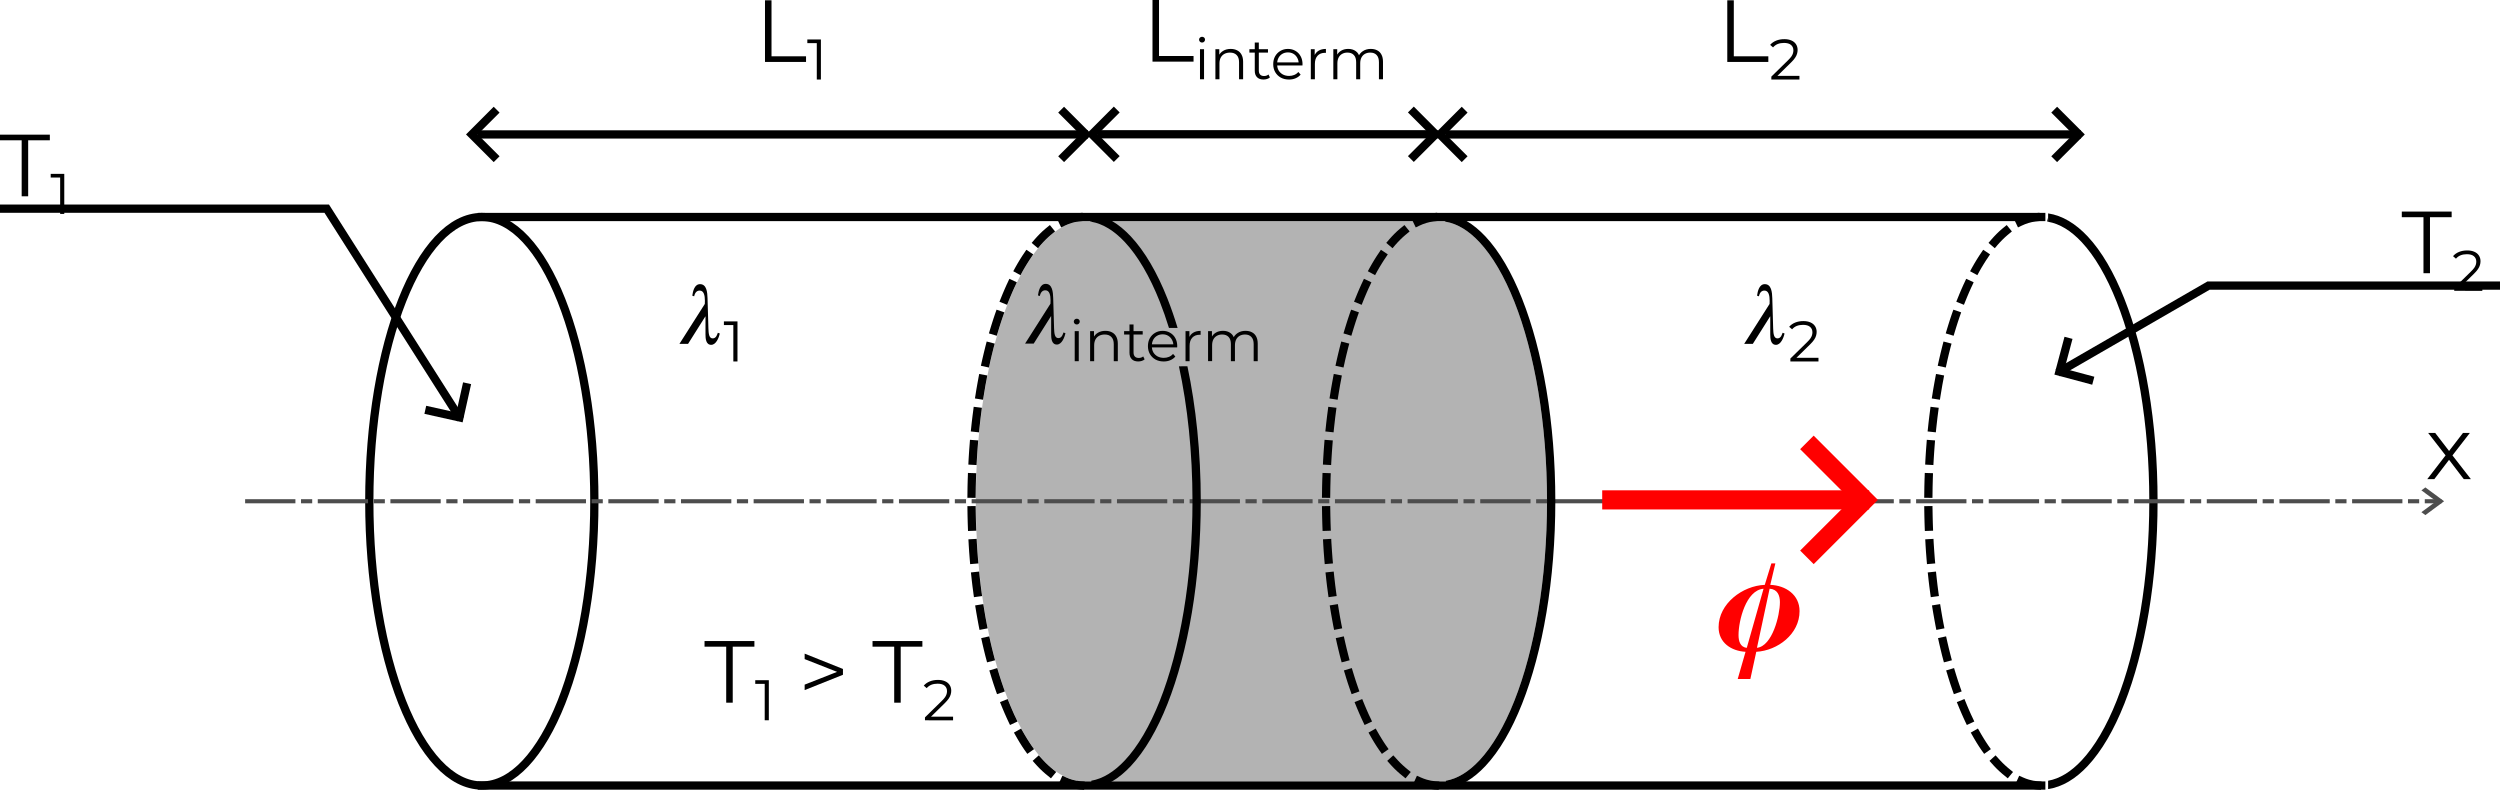 <?xml version="1.0" encoding="UTF-8" standalone="no"?>
<!-- Created with Inkscape (http://www.inkscape.org/) -->

<svg
   width="605.642"
   height="191.327"
   viewBox="0 0 160.243 50.622"
   version="1.1"
   id="svg5"
   inkscape:version="1.2.1 (8a69933317, 2022-10-28, custom)"
   sodipodi:docname="Section_interm.svg"
   xmlns:inkscape="http://www.inkscape.org/namespaces/inkscape"
   xmlns:sodipodi="http://sodipodi.sourceforge.net/DTD/sodipodi-0.dtd"
   xmlns="http://www.w3.org/2000/svg"
   xmlns:svg="http://www.w3.org/2000/svg">
  <sodipodi:namedview
     id="namedview7"
     pagecolor="#ffffff"
     bordercolor="#000000"
     borderopacity="0.25"
     inkscape:showpageshadow="2"
     inkscape:pageopacity="0.0"
     inkscape:pagecheckerboard="0"
     inkscape:deskcolor="#d1d1d1"
     inkscape:document-units="px"
     showgrid="false"
     showguides="false"
     inkscape:zoom="1.3556054"
     inkscape:cx="332.69268"
     inkscape:cy="67.497518"
     inkscape:window-width="1366"
     inkscape:window-height="704"
     inkscape:window-x="0"
     inkscape:window-y="27"
     inkscape:window-maximized="1"
     inkscape:current-layer="layer1" />
  <defs
     id="defs2" />
  <g
     inkscape:label="Layer 1"
     inkscape:groupmode="layer"
     id="layer1"
     transform="translate(-34.859,-104.611)">
    <path
       style="fill:#b3b3b3;stroke-width:0.529;stroke-linecap:square"
       d="m 103.89,118.785 v 0.038 c -0.743,0.13 -1.465,0.573 -2.153,1.308 -0.83,0.887 -1.596,2.193 -2.24,3.82 -1.288,3.254 -2.093,7.784 -2.093,12.787 0,5.003 0.805,9.53 2.093,12.785 0.644,1.627 1.41,2.936 2.24,3.822 0.688,0.735 1.411,1.177 2.153,1.306 v 0.043 h 23.645 v -0.041 c 0.743,-0.13 1.465,-0.573 2.153,-1.308 0.83,-0.887 1.596,-2.193 2.24,-3.82 1.288,-3.254 2.093,-7.784 2.093,-12.787 0,-5.003 -0.805,-9.53 -2.093,-12.785 -0.644,-1.627 -1.41,-2.936 -2.24,-3.822 -0.688,-0.735 -1.411,-1.177 -2.153,-1.306 v -0.04 z"
       id="path1431" />
    <ellipse
       style="fill:none;stroke:#000000;stroke-width:0.529;stroke-linecap:square;stroke-dasharray:none"
       id="path184"
       cx="65.743"
       cy="136.74"
       rx="7.213"
       ry="18.22" />
    <path
       style="fill:none;stroke:#000000;stroke-width:0.529;stroke-linecap:square;stroke-dasharray:none"
       d="M 65.743,118.52 H 165.698"
       id="path954"
       sodipodi:nodetypes="cc" />
    <path
       style="fill:none;stroke:#000000;stroke-width:0.529;stroke-linecap:square;stroke-dasharray:none"
       d="M 65.743,154.96 H 165.698"
       id="path956"
       sodipodi:nodetypes="cc" />
    <g
       id="g974"
       transform="translate(23.177,-15.809)">
      <path
         id="ellipse844"
         style="color:#000000;fill:#000000;stroke-linecap:square"
         d="m 142.96,134.099 v 0.535 c 0.743,0.13 1.465,0.571 2.153,1.306 0.83,0.887 1.596,2.195 2.24,3.823 1.288,3.254 2.093,7.782 2.093,12.785 0,5.003 -0.805,9.533 -2.093,12.787 -0.644,1.627 -1.41,2.934 -2.24,3.82 -0.688,0.735 -1.411,1.178 -2.153,1.308 v 0.534 c 0.913,-0.134 1.772,-0.66 2.54,-1.481 0.896,-0.957 1.684,-2.316 2.346,-3.986 1.322,-3.34 2.131,-7.923 2.131,-12.983 0,-5.06 -0.809,-9.64 -2.131,-12.98 -0.661,-1.67 -1.45,-3.031 -2.346,-3.988 -0.768,-0.82 -1.626,-1.346 -2.54,-1.481 z" />
      <path
         id="ellipse1684"
         style="color:#000000;fill:#000000;stroke-linecap:square;stroke-dasharray:1.058, 1.058"
         d="m 142.4,134.056 -0.264,0.029 -0.041,0.004 h -0.002 c -0.368,0.047 -0.723,0.159 -1.053,0.316 l -0.238,0.114 0.228,0.479 0.238,-0.115 c 0.282,-0.135 0.582,-0.228 0.887,-0.268 l 0.039,-0.004 0.264,-0.029 z m 0.56,0.299 -0.064,0.258 0.064,0.015 z m -2.654,0.49 -0.205,0.168 -0.088,0.072 -0.176,0.154 -0.172,0.166 -0.168,0.174 -0.168,0.186 -0.018,0.022 -0.172,0.201 0.404,0.342 0.17,-0.201 0.013,-0.015 0.155,-0.172 0.156,-0.16 0.158,-0.152 0.16,-0.141 0.08,-0.066 0.203,-0.168 z m -1.508,1.584 -0.146,0.221 -0.117,0.172 -0.15,0.238 -0.148,0.246 -0.145,0.256 -0.006,0.01 -0.127,0.233 0.465,0.254 0.127,-0.233 0.002,-0.006 0.141,-0.246 0.143,-0.235 0.143,-0.228 0.113,-0.166 0.146,-0.221 z m -1.088,1.861 -0.111,0.24 -0.062,0.131 -0.131,0.295 -0.129,0.303 -0.103,0.254 -0.1,0.246 0.49,0.199 0.099,-0.246 0.102,-0.25 0.125,-0.295 0.127,-0.285 0.061,-0.129 0.111,-0.238 z m -0.822,1.979 -0.088,0.248 -0.008,0.023 -0.113,0.336 -0.11,0.346 -0.096,0.314 -0.076,0.254 0.506,0.152 0.076,-0.252 0.096,-0.313 0.107,-0.336 0.112,-0.332 0.006,-0.018 0.088,-0.25 z m -0.633,2.041 -0.066,0.256 -0.025,0.098 -0.092,0.375 -0.09,0.383 -0.041,0.183 -0.057,0.26 0.516,0.113 0.059,-0.258 0.039,-0.181 0.088,-0.375 0.092,-0.369 0.023,-0.094 0.069,-0.256 z m -0.48,2.08 -0.049,0.262 -0.064,0.351 -0.072,0.41 -0.045,0.287 -0.043,0.26 0.523,0.084 0.041,-0.26 0.047,-0.283 0.068,-0.404 0.066,-0.35 0.047,-0.26 z m -0.352,2.104 -0.033,0.261 -0.045,0.344 -0.051,0.431 -0.029,0.281 -0.029,0.264 0.528,0.057 0.027,-0.264 0.031,-0.278 0.049,-0.428 0.044,-0.34 0.034,-0.264 z m -0.238,2.117 -0.02,0.264 -0.033,0.43 -0.029,0.455 -0.01,0.176 -0.013,0.264 0.527,0.029 0.015,-0.264 0.01,-0.174 0.029,-0.448 0.032,-0.429 0.021,-0.264 z m -0.131,2.123 -0.008,0.264 -0.006,0.142 -0.012,0.467 -0.006,0.455 -0.004,0.264 0.529,0.008 0.004,-0.264 0.006,-0.453 0.012,-0.461 0.004,-0.139 0.01,-0.266 z m 0.494,2.121 -0.529,0.008 0.004,0.264 0.006,0.365 0.012,0.467 0.008,0.232 0.01,0.264 0.529,-0.018 -0.01,-0.266 -0.008,-0.229 -0.011,-0.461 -0.006,-0.363 z m 0.065,2.105 -0.529,0.029 0.015,0.264 0.004,0.086 0.029,0.453 0.035,0.45 0.006,0.074 0.023,0.264 0.528,-0.045 -0.024,-0.264 -0.006,-0.072 -0.033,-0.443 -0.029,-0.447 -0.006,-0.084 z m 0.16,2.096 -0.528,0.056 0.029,0.264 0.02,0.19 0.051,0.434 0.057,0.428 v 0.008 l 0.037,0.262 0.523,-0.072 -0.037,-0.262 v -0.006 l -0.055,-0.422 -0.049,-0.427 -0.021,-0.188 z m 0.266,2.086 -0.523,0.084 0.043,0.261 0.032,0.197 0.072,0.408 0.074,0.404 0.008,0.041 0.051,0.259 0.519,-0.101 -0.051,-0.26 -0.008,-0.039 -0.074,-0.396 -0.069,-0.404 -0.031,-0.193 z m 0.381,2.067 -0.516,0.113 0.057,0.26 0.021,0.096 0.09,0.381 0.092,0.377 0.049,0.184 0.067,0.256 0.512,-0.133 -0.067,-0.256 -0.046,-0.182 -0.092,-0.369 -0.088,-0.375 -0.02,-0.093 z m 0.512,2.033 -0.508,0.152 0.079,0.254 0.068,0.228 0.109,0.344 0.114,0.338 0.037,0.107 0.088,0.25 0.5,-0.176 -0.088,-0.25 -0.035,-0.103 -0.112,-0.33 -0.107,-0.337 -0.069,-0.225 z m 0.666,1.983 -0.49,0.199 0.1,0.244 0.07,0.172 0.129,0.303 0.131,0.295 0.099,0.213 0.114,0.24 0.479,-0.225 -0.112,-0.24 -0.1,-0.209 -0.127,-0.287 -0.125,-0.293 -0.068,-0.168 z m 0.863,1.892 -0.459,0.261 0.131,0.23 0.104,0.182 0.148,0.248 0.15,0.236 0.155,0.23 0.018,0.023 0.152,0.215 0.431,-0.304 -0.152,-0.217 -0.014,-0.018 -0.146,-0.219 -0.143,-0.227 -0.143,-0.236 -0.101,-0.176 z m 1.131,1.719 -0.391,0.353 0.176,0.197 0.121,0.133 0.168,0.174 0.172,0.164 0.176,0.156 0.158,0.129 0.203,0.168 0.336,-0.408 -0.205,-0.168 -0.149,-0.124 -0.16,-0.142 -0.158,-0.151 -0.156,-0.162 -0.113,-0.125 z m 1.514,1.306 -0.217,0.483 0.24,0.11 c 0.151,0.068 0.308,0.123 0.467,0.17 h 0.002 c 0.207,0.059 0.42,0.102 0.639,0.119 l 0.264,0.02 0.041,-0.528 -0.264,-0.019 c -0.178,-0.014 -0.358,-0.049 -0.533,-0.1 h -0.002 c -0.135,-0.039 -0.268,-0.089 -0.396,-0.147 z" />
    </g>
    <g
       id="path2024"
       transform="translate(5.443,32.297)">
      <path
         style="color:#000000;fill:#000000;stroke-linecap:square"
         d="m 29.416,85.426 v 0.529 h 0.264 20.535 l 8.359,13.145 0.141,0.223 0.447,-0.283 -0.143,-0.223 -8.514,-13.391 H 29.68 Z"
         id="path3478" />
      <g
         id="g3470">
        <path
           style="color:#000000;fill:#000000"
           d="m 59.098,96.82 -0.43,1.934 -1.934,-0.43 -0.115,0.516 2.449,0.545 0.545,-2.449 z"
           id="path3472" />
      </g>
    </g>
    <g
       aria-label="T1"
       id="text2323"
       style="font-size:5.644px;font-family:Montserrat;-inkscape-font-specification:Montserrat;stroke-width:0.529;stroke-linecap:square">
      <path
         d="m 36.248,117.193 v -3.59 h -1.389 v -0.361 h 3.195 v 0.361 h -1.389 v 3.59 z"
         id="path373" />
      <path
         d="m 38.715,118.322 v -2.458 l 0.117,0.125 h -0.723 v -0.235 h 0.87 v 2.568 z"
         id="path375" />
    </g>
    <g
       id="path2406"
       transform="matrix(1.354,0,0,1,-10.526,32.297)"
       style="stroke-width:0.859">
      <path
         style="color:#000000;fill:#4d4d4d;stroke-width:0.859;stroke-linecap:square;stroke-dasharray:1.819, 0.455, 0.227, 0.455"
         d="m 45.123,104.311 v 0.264 h 0.133 2.115 0.133 v -0.264 h -0.133 -2.115 z m 2.646,0 v 0.264 h 0.131 0.266 0.133 v -0.264 h -0.133 -0.266 z m 0.793,0 v 0.264 h 0.133 2.117 0.131 v -0.264 H 50.812 48.695 Z m 2.646,0 v 0.264 h 0.131 0.266 0.133 v -0.264 h -0.133 -0.266 z m 0.793,0 v 0.264 h 0.133 2.117 0.131 v -0.264 h -0.131 -2.117 z m 2.646,0 v 0.264 h 0.133 0.264 0.133 v -0.264 H 55.045 54.781 Z m 0.793,0 v 0.264 h 0.133 2.117 0.131 v -0.264 h -0.131 -2.117 z m 2.646,0 v 0.264 h 0.133 0.264 0.133 v -0.264 h -0.133 -0.264 z m 0.793,0 v 0.264 h 0.133 2.117 0.131 v -0.264 h -0.131 -2.117 z m 2.646,0 v 0.264 h 0.133 0.264 0.133 v -0.264 h -0.133 -0.264 z m 0.793,0 v 0.264 h 0.133 2.117 0.133 v -0.264 h -0.133 -2.117 z m 2.646,0 v 0.264 h 0.133 0.264 0.133 v -0.264 h -0.133 -0.264 z m 0.793,0 v 0.264 h 0.133 2.117 0.133 v -0.264 h -0.133 -2.117 z m 2.646,0 v 0.264 h 0.133 0.264 0.133 v -0.264 h -0.133 -0.264 z m 0.793,0 v 0.264 h 0.133 2.117 0.133 v -0.264 h -0.133 -2.117 z m 2.646,0 v 0.264 h 0.133 0.264 0.133 v -0.264 h -0.133 -0.264 z m 0.793,0 v 0.264 h 0.133 2.117 0.133 v -0.264 h -0.133 -2.117 z m 2.646,0 v 0.264 h 0.133 0.264 0.133 v -0.264 h -0.133 -0.264 z m 0.795,0 v 0.264 h 0.131 2.117 0.133 v -0.264 h -0.133 -2.117 z m 2.645,0 v 0.264 h 0.133 0.264 0.133 v -0.264 h -0.133 -0.264 z m 0.795,0 v 0.264 h 0.131 2.117 0.133 v -0.264 h -0.133 -2.117 z m 2.645,0 v 0.264 h 0.133 0.264 0.133 v -0.264 h -0.133 -0.264 z m 0.795,0 v 0.264 h 0.131 2.117 0.133 v -0.264 h -0.133 -2.117 z m 2.645,0 v 0.264 h 0.133 0.266 0.131 v -0.264 h -0.131 -0.266 z m 0.795,0 v 0.264 h 0.131 2.117 0.133 v -0.264 h -0.133 -2.117 z m 2.645,0 v 0.264 h 0.133 0.266 0.131 v -0.264 h -0.131 -0.266 z m 0.795,0 v 0.264 h 0.133 2.115 0.133 v -0.264 h -0.133 -2.115 z m 2.645,0 v 0.264 h 0.133 0.266 0.131 v -0.264 h -0.131 -0.266 z m 0.795,0 v 0.264 h 0.133 2.115 0.133 v -0.264 h -0.133 -2.115 z m 2.646,0 v 0.264 h 0.131 0.266 0.131 v -0.264 h -0.131 -0.266 z m 0.793,0 v 0.264 h 0.133 2.115 0.133 v -0.264 h -0.133 -2.115 z m 2.646,0 v 0.264 h 0.131 0.266 0.133 v -0.264 h -0.133 -0.266 z m 0.793,0 v 0.264 h 0.133 2.115 0.133 v -0.264 h -0.133 -2.115 z m 2.646,0 v 0.264 h 0.131 0.266 0.133 v -0.264 h -0.133 -0.266 z m 0.793,0 v 0.264 h 0.133 2.117 0.131 v -0.264 h -0.131 -2.117 z m 2.646,0 v 0.264 h 0.131 0.266 0.133 v -0.264 h -0.133 -0.266 z m 0.793,0 v 0.264 h 0.133 2.117 0.131 v -0.264 h -0.131 -2.117 z m 2.646,0 v 0.264 h 0.133 0.264 0.133 v -0.264 h -0.133 -0.264 z m 0.793,0 v 0.264 h 0.133 2.117 0.131 v -0.264 h -0.131 -2.117 z m 2.646,0 v 0.264 h 0.133 0.264 0.133 v -0.264 h -0.133 -0.264 z m 0.793,0 v 0.264 h 0.133 2.117 0.131 v -0.264 h -0.131 -2.117 z m 2.646,0 v 0.264 h 0.133 0.264 0.133 v -0.264 h -0.133 -0.264 z m 0.793,0 v 0.264 h 0.133 2.117 0.133 v -0.264 h -0.133 -2.117 z m 2.646,0 v 0.264 h 0.133 0.264 0.133 v -0.264 h -0.133 -0.264 z m 0.793,0 v 0.264 h 0.133 2.117 0.133 v -0.264 h -0.133 -2.117 z m 2.646,0 v 0.264 h 0.133 0.264 0.133 v -0.264 h -0.133 -0.264 z m 0.793,0 v 0.264 h 0.133 2.117 0.133 v -0.264 h -0.133 -2.117 z m 2.646,0 v 0.264 h 0.133 0.264 0.133 v -0.264 h -0.133 -0.264 z m 0.793,0 v 0.264 h 0.133 2.117 0.133 v -0.264 h -0.133 -2.117 z m 2.646,0 v 0.264 h 0.133 0.264 0.133 v -0.264 h -0.133 -0.264 z m 0.795,0 v 0.264 h 0.131 2.117 0.133 v -0.264 h -0.133 -2.117 z m 2.645,0 v 0.264 h 0.133 0.264 0.133 v -0.264 h -0.133 -0.264 z m 0.795,0 v 0.264 h 0.131 2.117 0.133 v -0.264 h -0.133 -2.117 z m 2.645,0 v 0.264 h 0.133 0.264 0.133 v -0.264 h -0.133 -0.264 z m 0.795,0 v 0.264 h 0.131 2.117 0.133 v -0.264 h -0.133 -2.117 z m 2.645,0 v 0.264 h 0.133 0.266 0.131 v -0.264 h -0.131 -0.266 z m 0.795,0 v 0.264 h 0.131 2.117 0.133 v -0.264 h -0.133 -2.117 z m 2.645,0 v 0.264 h 0.133 0.266 0.131 v -0.264 h -0.131 -0.266 z m 0.795,0 v 0.264 h 0.133 2.115 0.133 v -0.264 h -0.133 -2.115 z m 2.645,0 v 0.264 h 0.133 0.266 0.131 v -0.264 h -0.131 -0.266 z m 0.795,0 v 0.264 h 0.133 0.523 0.133 v -0.264 h -0.133 -0.523 z"
         id="path3314" />
      <g
         id="g3306"
         style="stroke-width:0.859">
        <path
           style="color:#000000;fill:#4d4d4d;stroke-width:0.859"
           d="m 148.334,103.555 -0.188,0.188 0.699,0.699 -0.699,0.701 0.188,0.188 0.887,-0.889 z"
           id="path3308" />
      </g>
    </g>
    <g
       aria-label="x"
       id="text2508"
       style="font-size:5.644px;font-family:Montserrat;-inkscape-font-specification:Montserrat;stroke-width:0.265;stroke-linecap:square;stroke-dasharray:2.117, 0.529, 0.265, 0.529">
      <path
         d="m 190.44,135.323 1.253,-1.626 -0.006,0.198 -1.191,-1.535 h 0.452 l 0.976,1.27 -0.169,-0.006 0.976,-1.264 h 0.44 l -1.202,1.552 0.006,-0.214 1.264,1.626 h -0.457 l -1.033,-1.355 0.158,0.023 -1.016,1.332 z"
         id="path382" />
    </g>
    <g
       id="path2560"
       transform="translate(31.991,32.297)">
      <path
         style="color:#000000;fill:#000000;stroke-linecap:square"
         d="m 144.359,90.354 -9.504,5.488 -0.23,0.133 0.266,0.459 0.229,-0.133 9.383,-5.418 h 18.346 0.264 v -0.529 h -0.264 z"
         id="path3496" />
      <g
         id="g3488">
        <path
           style="color:#000000;fill:#000000"
           d="m 135.197,93.9 -0.648,2.424 2.424,0.65 0.137,-0.512 -1.912,-0.512 0.512,-1.914 z"
           id="path3490" />
      </g>
    </g>
    <g
       aria-label="T2"
       id="text2628"
       style="font-size:5.644px;font-family:Montserrat;-inkscape-font-specification:Montserrat;stroke-width:0.529;stroke-linecap:square">
      <path
         d="m 190.197,122.123 v -3.59 h -1.389 v -0.361 h 3.195 v 0.361 h -1.389 v 3.59 z"
         id="path387" />
      <path
         d="m 192.169,123.252 v -0.187 l 1.068,-1.046 q 0.147,-0.143 0.22,-0.249 0.073,-0.11 0.099,-0.205 0.026,-0.095 0.026,-0.18 0,-0.224 -0.154,-0.352 -0.15,-0.128 -0.448,-0.128 -0.227,0 -0.404,0.07 -0.172,0.07 -0.297,0.216 l -0.187,-0.161 q 0.15,-0.176 0.385,-0.272 0.235,-0.095 0.525,-0.095 0.26,0 0.451,0.084 0.191,0.081 0.294,0.238 0.106,0.158 0.106,0.371 0,0.125 -0.037,0.246 -0.033,0.121 -0.125,0.257 -0.088,0.132 -0.26,0.301 l -0.98,0.961 -0.073,-0.103 h 1.592 v 0.235 z"
         id="path389" />
    </g>
    <g
       aria-label="T1 &gt; T2"
       id="text2632"
       style="font-size:5.644px;font-family:Montserrat;-inkscape-font-specification:Montserrat;stroke-width:0.529;stroke-linecap:square">
      <path
         d="m 81.407,149.651 v -3.59 h -1.389 v -0.361 H 83.214 v 0.361 h -1.389 v 3.59 z"
         id="path396" />
      <path
         d="m 83.875,150.78 v -2.458 l 0.117,0.125 h -0.723 v -0.235 h 0.87 v 2.568 z"
         id="path398" />
      <path
         d="m 86.435,148.844 v -0.35 l 2.309,-0.909 v 0.181 l -2.309,-0.909 v -0.35 l 2.455,0.982 v 0.373 z"
         id="path400" />
      <path
         d="m 92.175,149.651 v -3.59 h -1.389 v -0.361 h 3.195 v 0.361 h -1.389 v 3.59 z"
         id="path402" />
      <path
         d="m 94.147,150.78 v -0.187 l 1.068,-1.046 q 0.147,-0.143 0.22,-0.249 0.073,-0.11 0.099,-0.205 0.026,-0.095 0.026,-0.18 0,-0.224 -0.154,-0.352 -0.15,-0.128 -0.448,-0.128 -0.227,0 -0.404,0.07 -0.172,0.07 -0.297,0.216 l -0.187,-0.161 q 0.15,-0.176 0.385,-0.272 0.235,-0.095 0.525,-0.095 0.26,0 0.451,0.084 0.191,0.081 0.294,0.238 0.106,0.158 0.106,0.371 0,0.125 -0.037,0.246 -0.033,0.121 -0.125,0.257 -0.088,0.132 -0.26,0.301 l -0.98,0.961 -0.073,-0.103 h 1.592 v 0.235 z"
         id="path404" />
    </g>
    <g
       id="path2732"
       transform="matrix(1.547,0,0,1.547,-3.713,-46.184)"
       style="stroke-width:0.647">
      <path
         style="color:#000000;fill:#000000;stroke-width:0.513;stroke-linecap:square"
         d="M 91.716,118.187 H 101.983"
         id="path3300" />
      <path
         style="color:#000000;fill:#ff0000;stroke-width:0.647;stroke-linecap:square"
         d="m 91.318,117.791 v 0.793 h 0.398 10.266 0.396 v -0.793 h -0.396 -10.266 z"
         id="path3302" />
      <g
         id="g3292"
         style="stroke-width:0.647">
        <path
           style="color:#000000;fill:#ff0000;stroke-width:0.647"
           d="m 100.08,115.525 -0.561,0.561 2.102,2.102 -2.102,2.1 0.561,0.562 2.662,-2.662 z"
           id="path3294" />
      </g>
    </g>
    <g
       aria-label="𝝓"
       id="text2788"
       style="font-size:8.81px;font-family:Montserrat;-inkscape-font-specification:Montserrat;fill:#ff0000;stroke-width:0.794;stroke-linecap:square">
      <path
         d="m 147.431,146.39 c 1.374,-0.079 2.775,-1.137 2.775,-2.608 0,-1.057 -0.899,-1.648 -1.877,-1.683 l 0.326,-1.374 h -0.256 l -0.423,1.374 c -1.418,0.053 -2.96,1.198 -2.96,2.714 0,0.996 0.811,1.524 1.727,1.577 l -0.502,1.744 h 0.811 z m 1.515,-3.172 c 0,0.828 -0.485,2.811 -1.471,2.916 l 0.811,-3.789 c 0.502,0.035 0.661,0.423 0.661,0.872 z m -1.048,-0.872 -1.075,3.789 c -0.432,-0.044 -0.529,-0.449 -0.529,-0.819 0,-0.916 0.476,-2.881 1.604,-2.969 z"
         id="path417" />
    </g>
    <g
       aria-label="L1"
       id="text1236"
       style="font-size:5.644px;font-family:Montserrat;-inkscape-font-specification:Montserrat;stroke-width:0.529;stroke-linecap:square">
      <path
         d="m 83.893,108.581 v -3.951 h 0.418 v 3.59 h 2.213 v 0.361 z"
         id="path422" />
      <path
         d="m 87.213,109.709 v -2.458 l 0.117,0.125 h -0.723 v -0.235 h 0.87 v 2.568 z"
         id="path424" />
    </g>
    <path
       id="path976"
       style="color:#000000;fill:#000000;stroke-linecap:square"
       d="m 104.807,118.289 v 0.535 c 0.743,0.13 1.465,0.571 2.153,1.306 0.83,0.887 1.596,2.195 2.24,3.822 0.208,0.527 0.404,1.087 0.586,1.677 h 0.554 c -0.199,-0.66 -0.416,-1.285 -0.648,-1.872 -0.661,-1.67 -1.45,-3.031 -2.346,-3.988 -0.768,-0.82 -1.626,-1.346 -2.54,-1.481 z m 5.618,9.801 c 0.553,2.565 0.869,5.513 0.869,8.648 0,5.003 -0.805,9.533 -2.093,12.787 -0.644,1.627 -1.41,2.934 -2.24,3.82 -0.688,0.735 -1.411,1.178 -2.153,1.308 v 0.534 c 0.913,-0.134 1.772,-0.66 2.54,-1.481 0.896,-0.957 1.684,-2.316 2.346,-3.986 1.322,-3.34 2.131,-7.923 2.131,-12.983 0,-3.126 -0.309,-6.068 -0.856,-8.648 z" />
    <path
       id="path978"
       style="color:#000000;fill:#000000;stroke-linecap:square;stroke-dasharray:1.058, 1.058"
       d="m 104.247,118.247 -0.264,0.029 -0.041,0.004 h -0.002 c -0.368,0.047 -0.723,0.159 -1.053,0.316 l -0.238,0.114 0.228,0.479 0.238,-0.115 c 0.282,-0.135 0.582,-0.228 0.887,-0.268 l 0.039,-0.004 0.264,-0.029 z m 0.56,0.299 -0.064,0.258 0.064,0.015 z m -2.654,0.49 -0.205,0.168 -0.088,0.072 -0.176,0.154 -0.172,0.166 -0.168,0.174 -0.168,0.186 -0.018,0.022 -0.172,0.201 0.404,0.342 0.17,-0.201 0.013,-0.015 0.155,-0.172 0.156,-0.16 0.158,-0.152 0.16,-0.141 0.08,-0.066 0.203,-0.168 z m -1.508,1.584 -0.146,0.221 -0.117,0.172 -0.15,0.238 -0.148,0.246 -0.145,0.256 -0.006,0.01 -0.127,0.233 0.465,0.254 0.127,-0.233 0.002,-0.006 0.141,-0.246 0.143,-0.235 0.143,-0.228 0.113,-0.166 0.146,-0.221 z m -1.088,1.861 -0.111,0.24 -0.062,0.131 -0.131,0.295 -0.129,0.303 -0.103,0.254 -0.1,0.246 0.49,0.199 0.099,-0.246 0.102,-0.25 0.125,-0.295 0.127,-0.285 0.061,-0.129 0.111,-0.238 z m -0.822,1.979 -0.088,0.248 -0.008,0.023 -0.113,0.336 -0.11,0.346 -0.096,0.314 -0.076,0.254 0.506,0.152 0.076,-0.252 0.096,-0.313 0.107,-0.336 0.112,-0.332 0.006,-0.018 0.088,-0.25 z m -0.633,2.041 -0.066,0.256 -0.025,0.098 -0.092,0.375 -0.09,0.383 -0.041,0.183 -0.057,0.26 0.516,0.113 0.059,-0.258 0.039,-0.181 0.088,-0.375 0.092,-0.369 0.023,-0.094 0.069,-0.256 z m -0.48,2.08 -0.049,0.262 -0.064,0.351 -0.072,0.41 -0.045,0.287 -0.043,0.26 0.523,0.084 0.041,-0.26 0.047,-0.283 0.068,-0.404 0.066,-0.35 0.047,-0.26 z m -0.352,2.104 -0.033,0.261 -0.045,0.344 -0.051,0.431 -0.029,0.281 -0.029,0.264 0.528,0.057 0.027,-0.264 0.031,-0.278 0.049,-0.428 0.044,-0.34 0.034,-0.264 z m -0.238,2.117 -0.02,0.264 -0.033,0.43 -0.029,0.455 -0.01,0.176 -0.013,0.264 0.527,0.029 0.015,-0.264 0.01,-0.174 0.029,-0.448 0.032,-0.429 0.021,-0.264 z m -0.131,2.123 -0.008,0.264 -0.006,0.142 -0.012,0.467 -0.006,0.455 -0.004,0.264 0.529,0.008 0.004,-0.264 0.006,-0.453 0.012,-0.461 0.004,-0.139 0.01,-0.266 z m 0.494,2.121 -0.529,0.008 0.004,0.264 0.006,0.365 0.012,0.467 0.008,0.232 0.01,0.264 0.529,-0.018 -0.01,-0.266 -0.008,-0.229 -0.011,-0.461 -0.006,-0.363 z m 0.065,2.105 -0.529,0.029 0.015,0.264 0.004,0.086 0.029,0.453 0.035,0.45 0.006,0.074 0.023,0.264 0.528,-0.045 -0.024,-0.264 -0.006,-0.072 -0.033,-0.443 -0.029,-0.447 -0.006,-0.084 z m 0.16,2.096 -0.528,0.056 0.029,0.264 0.02,0.19 0.051,0.434 0.057,0.428 v 0.008 l 0.037,0.262 0.523,-0.072 -0.037,-0.262 v -0.006 l -0.055,-0.422 -0.049,-0.427 -0.021,-0.188 z m 0.266,2.086 -0.523,0.084 0.043,0.261 0.032,0.197 0.072,0.408 0.074,0.404 0.008,0.041 0.051,0.259 0.519,-0.101 -0.051,-0.26 -0.008,-0.039 -0.074,-0.396 -0.069,-0.404 -0.031,-0.193 z m 0.381,2.067 -0.516,0.113 0.057,0.26 0.021,0.096 0.09,0.381 0.092,0.377 0.049,0.184 0.067,0.256 0.512,-0.133 -0.067,-0.256 -0.046,-0.182 -0.092,-0.369 -0.088,-0.375 -0.02,-0.093 z m 0.512,2.033 -0.508,0.152 0.079,0.254 0.068,0.228 0.109,0.344 0.114,0.338 0.037,0.107 0.088,0.25 0.5,-0.176 -0.088,-0.25 -0.035,-0.103 -0.112,-0.33 -0.107,-0.337 -0.069,-0.225 z m 0.666,1.983 -0.49,0.199 0.1,0.244 0.07,0.172 0.129,0.303 0.131,0.295 0.099,0.213 0.114,0.24 0.479,-0.225 -0.112,-0.24 -0.1,-0.209 -0.127,-0.287 -0.125,-0.293 -0.068,-0.168 z m 0.863,1.892 -0.459,0.261 0.131,0.23 0.104,0.182 0.148,0.248 0.15,0.236 0.155,0.23 0.018,0.023 0.152,0.215 0.431,-0.304 -0.152,-0.217 -0.014,-0.018 -0.146,-0.219 -0.143,-0.227 -0.143,-0.236 -0.101,-0.176 z m 1.131,1.719 -0.391,0.353 0.176,0.197 0.121,0.133 0.168,0.174 0.172,0.164 0.176,0.156 0.158,0.129 0.203,0.168 0.336,-0.408 -0.205,-0.168 -0.149,-0.124 -0.16,-0.142 -0.158,-0.151 -0.156,-0.162 -0.113,-0.125 z m 1.514,1.306 -0.217,0.483 0.24,0.11 c 0.151,0.068 0.308,0.123 0.467,0.17 h 0.002 c 0.207,0.059 0.42,0.102 0.639,0.119 l 0.264,0.02 0.041,-0.528 -0.264,-0.019 c -0.178,-0.014 -0.358,-0.049 -0.533,-0.1 h -0.002 c -0.135,-0.039 -0.268,-0.089 -0.396,-0.147 z" />
    <g
       aria-label="L2"
       id="text2227"
       style="font-size:5.644px;font-family:Montserrat;-inkscape-font-specification:Montserrat;stroke-width:0.529;stroke-linecap:square">
      <path
         d="m 145.573,108.581 v -3.951 h 0.418 v 3.59 h 2.213 v 0.361 z"
         id="path431" />
      <path
         d="m 148.397,109.709 v -0.187 l 1.068,-1.046 q 0.147,-0.143 0.22,-0.249 0.073,-0.11 0.099,-0.205 0.026,-0.095 0.026,-0.18 0,-0.224 -0.154,-0.352 -0.15,-0.128 -0.448,-0.128 -0.227,0 -0.404,0.07 -0.172,0.07 -0.297,0.216 l -0.187,-0.161 q 0.15,-0.176 0.385,-0.272 0.235,-0.095 0.525,-0.095 0.26,0 0.451,0.084 0.191,0.081 0.294,0.238 0.106,0.158 0.106,0.371 0,0.125 -0.037,0.246 -0.033,0.121 -0.125,0.257 -0.088,0.132 -0.26,0.301 l -0.98,0.961 -0.073,-0.103 h 1.592 v 0.235 z"
         id="path433" />
    </g>
    <g
       aria-label="𝜆1"
       id="text2502"
       style="font-size:5.644px;font-family:Montserrat;-inkscape-font-specification:Montserrat;stroke-width:0.529;stroke-linecap:square">
      <path
         d="m 80.994,125.985 -0.124,-0.045 c -0.034,0.079 -0.09,0.361 -0.327,0.361 -0.243,0 -0.265,-0.316 -0.277,-0.638 l -0.056,-1.936 c -0.011,-0.384 -0.056,-0.903 -0.48,-0.903 -0.356,0 -0.457,0.446 -0.497,0.739 l 0.119,0.04 c 0.062,-0.282 0.203,-0.367 0.356,-0.367 0.265,0 0.333,0.31 0.333,0.655 0,0.079 -0.006,0.152 -0.006,0.203 l -1.626,2.557 h 0.553 l 1.106,-1.755 h 0.011 v 1.146 c 0,0.248 0.017,0.672 0.367,0.672 0.305,0 0.491,-0.446 0.548,-0.728 z"
         id="path440" />
      <path
         d="m 81.864,127.78 v -2.458 l 0.117,0.125 H 81.259 v -0.235 h 0.87 v 2.568 z"
         id="path442" />
    </g>
    <g
       aria-label="𝜆2"
       id="text2511"
       style="font-size:5.644px;font-family:Montserrat;-inkscape-font-specification:Montserrat;stroke-width:0.529;stroke-linecap:square">
      <path
         d="m 149.242,125.985 -0.124,-0.045 c -0.034,0.079 -0.09,0.361 -0.327,0.361 -0.243,0 -0.265,-0.316 -0.277,-0.638 l -0.056,-1.936 c -0.011,-0.384 -0.057,-0.903 -0.48,-0.903 -0.356,0 -0.457,0.446 -0.497,0.739 l 0.119,0.04 c 0.062,-0.282 0.203,-0.367 0.356,-0.367 0.265,0 0.333,0.31 0.333,0.655 0,0.079 -0.006,0.152 -0.006,0.203 l -1.626,2.557 h 0.553 l 1.106,-1.755 h 0.011 v 1.146 c 0,0.248 0.017,0.672 0.367,0.672 0.305,0 0.491,-0.446 0.548,-0.728 z"
         id="path449" />
      <path
         d="m 149.617,127.78 v -0.187 l 1.068,-1.046 q 0.147,-0.143 0.22,-0.249 0.073,-0.11 0.099,-0.205 0.026,-0.095 0.026,-0.18 0,-0.224 -0.154,-0.352 -0.15,-0.128 -0.448,-0.128 -0.227,0 -0.404,0.07 -0.172,0.07 -0.297,0.216 l -0.187,-0.161 q 0.15,-0.176 0.385,-0.272 0.235,-0.095 0.525,-0.095 0.26,0 0.451,0.084 0.191,0.081 0.294,0.238 0.106,0.158 0.106,0.371 0,0.125 -0.037,0.246 -0.033,0.121 -0.125,0.257 -0.088,0.132 -0.26,0.301 l -0.98,0.961 -0.073,-0.103 h 1.592 v 0.235 z"
         id="path451" />
    </g>
    <g
       id="g491"
       transform="translate(-15.426,-15.809)">
      <path
         id="path487"
         style="color:#000000;fill:#000000;stroke-linecap:square"
         d="m 142.96,134.099 v 0.535 c 0.743,0.13 1.465,0.571 2.153,1.306 0.83,0.887 1.596,2.195 2.24,3.823 1.288,3.254 2.093,7.782 2.093,12.785 0,5.003 -0.805,9.533 -2.093,12.787 -0.644,1.627 -1.41,2.934 -2.24,3.82 -0.688,0.735 -1.411,1.178 -2.153,1.308 v 0.534 c 0.913,-0.134 1.772,-0.66 2.54,-1.481 0.896,-0.957 1.684,-2.316 2.346,-3.986 1.322,-3.34 2.131,-7.923 2.131,-12.983 0,-5.06 -0.809,-9.64 -2.131,-12.98 -0.661,-1.67 -1.45,-3.031 -2.346,-3.988 -0.768,-0.82 -1.626,-1.346 -2.54,-1.481 z" />
      <path
         id="path489"
         style="color:#000000;fill:#000000;stroke-linecap:square;stroke-dasharray:1.058, 1.058"
         d="m 142.4,134.056 -0.264,0.029 -0.041,0.004 h -0.002 c -0.368,0.047 -0.723,0.159 -1.053,0.316 l -0.238,0.114 0.228,0.479 0.238,-0.115 c 0.282,-0.135 0.582,-0.228 0.887,-0.268 l 0.039,-0.004 0.264,-0.029 z m 0.56,0.299 -0.064,0.258 0.064,0.015 z m -2.654,0.49 -0.205,0.168 -0.088,0.072 -0.176,0.154 -0.172,0.166 -0.168,0.174 -0.168,0.186 -0.018,0.022 -0.172,0.201 0.404,0.342 0.17,-0.201 0.013,-0.015 0.155,-0.172 0.156,-0.16 0.158,-0.152 0.16,-0.141 0.08,-0.066 0.203,-0.168 z m -1.508,1.584 -0.146,0.221 -0.117,0.172 -0.15,0.238 -0.148,0.246 -0.145,0.256 -0.006,0.01 -0.127,0.233 0.465,0.254 0.127,-0.233 0.002,-0.006 0.141,-0.246 0.143,-0.235 0.143,-0.228 0.113,-0.166 0.146,-0.221 z m -1.088,1.861 -0.111,0.24 -0.062,0.131 -0.131,0.295 -0.129,0.303 -0.103,0.254 -0.1,0.246 0.49,0.199 0.099,-0.246 0.102,-0.25 0.125,-0.295 0.127,-0.285 0.061,-0.129 0.111,-0.238 z m -0.822,1.979 -0.088,0.248 -0.008,0.023 -0.113,0.336 -0.11,0.346 -0.096,0.314 -0.076,0.254 0.506,0.152 0.076,-0.252 0.096,-0.313 0.107,-0.336 0.112,-0.332 0.006,-0.018 0.088,-0.25 z m -0.633,2.041 -0.066,0.256 -0.025,0.098 -0.092,0.375 -0.09,0.383 -0.041,0.183 -0.057,0.26 0.516,0.113 0.059,-0.258 0.039,-0.181 0.088,-0.375 0.092,-0.369 0.023,-0.094 0.069,-0.256 z m -0.48,2.08 -0.049,0.262 -0.064,0.351 -0.072,0.41 -0.045,0.287 -0.043,0.26 0.523,0.084 0.041,-0.26 0.047,-0.283 0.068,-0.404 0.066,-0.35 0.047,-0.26 z m -0.352,2.104 -0.033,0.261 -0.045,0.344 -0.051,0.431 -0.029,0.281 -0.029,0.264 0.528,0.057 0.027,-0.264 0.031,-0.278 0.049,-0.428 0.044,-0.34 0.034,-0.264 z m -0.238,2.117 -0.02,0.264 -0.033,0.43 -0.029,0.455 -0.01,0.176 -0.013,0.264 0.527,0.029 0.015,-0.264 0.01,-0.174 0.029,-0.448 0.032,-0.429 0.021,-0.264 z m -0.131,2.123 -0.008,0.264 -0.006,0.142 -0.012,0.467 -0.006,0.455 -0.004,0.264 0.529,0.008 0.004,-0.264 0.006,-0.453 0.012,-0.461 0.004,-0.139 0.01,-0.266 z m 0.494,2.121 -0.529,0.008 0.004,0.264 0.006,0.365 0.012,0.467 0.008,0.232 0.01,0.264 0.529,-0.018 -0.01,-0.266 -0.008,-0.229 -0.011,-0.461 -0.006,-0.363 z m 0.065,2.105 -0.529,0.029 0.015,0.264 0.004,0.086 0.029,0.453 0.035,0.45 0.006,0.074 0.023,0.264 0.528,-0.045 -0.024,-0.264 -0.006,-0.072 -0.033,-0.443 -0.029,-0.447 -0.006,-0.084 z m 0.16,2.096 -0.528,0.056 0.029,0.264 0.02,0.19 0.051,0.434 0.057,0.428 v 0.008 l 0.037,0.262 0.523,-0.072 -0.037,-0.262 v -0.006 l -0.055,-0.422 -0.049,-0.427 -0.021,-0.188 z m 0.266,2.086 -0.523,0.084 0.043,0.261 0.032,0.197 0.072,0.408 0.074,0.404 0.008,0.041 0.051,0.259 0.519,-0.101 -0.051,-0.26 -0.008,-0.039 -0.074,-0.396 -0.069,-0.404 -0.031,-0.193 z m 0.381,2.067 -0.516,0.113 0.057,0.26 0.021,0.096 0.09,0.381 0.092,0.377 0.049,0.184 0.067,0.256 0.512,-0.133 -0.067,-0.256 -0.046,-0.182 -0.092,-0.369 -0.088,-0.375 -0.02,-0.093 z m 0.512,2.033 -0.508,0.152 0.079,0.254 0.068,0.228 0.109,0.344 0.114,0.338 0.037,0.107 0.088,0.25 0.5,-0.176 -0.088,-0.25 -0.035,-0.103 -0.112,-0.33 -0.107,-0.337 -0.069,-0.225 z m 0.666,1.983 -0.49,0.199 0.1,0.244 0.07,0.172 0.129,0.303 0.131,0.295 0.099,0.213 0.114,0.24 0.479,-0.225 -0.112,-0.24 -0.1,-0.209 -0.127,-0.287 -0.125,-0.293 -0.068,-0.168 z m 0.863,1.892 -0.459,0.261 0.131,0.23 0.104,0.182 0.148,0.248 0.15,0.236 0.155,0.23 0.018,0.023 0.152,0.215 0.431,-0.304 -0.152,-0.217 -0.014,-0.018 -0.146,-0.219 -0.143,-0.227 -0.143,-0.236 -0.101,-0.176 z m 1.131,1.719 -0.391,0.353 0.176,0.197 0.121,0.133 0.168,0.174 0.172,0.164 0.176,0.156 0.158,0.129 0.203,0.168 0.336,-0.408 -0.205,-0.168 -0.149,-0.124 -0.16,-0.142 -0.158,-0.151 -0.156,-0.162 -0.113,-0.125 z m 1.514,1.306 -0.217,0.483 0.24,0.11 c 0.151,0.068 0.308,0.123 0.467,0.17 h 0.002 c 0.207,0.059 0.42,0.102 0.639,0.119 l 0.264,0.02 0.041,-0.528 -0.264,-0.019 c -0.178,-0.014 -0.358,-0.049 -0.533,-0.1 h -0.002 c -0.135,-0.039 -0.268,-0.089 -0.396,-0.147 z" />
    </g>
    <g
       aria-label="Linterm"
       id="text1613"
       style="font-size:5.644px;font-family:Montserrat;-inkscape-font-specification:Montserrat;fill:#000000;stroke-width:0.529;stroke-linecap:square">
      <path
         d="m 108.731,108.562 v -3.951 h 0.418 v 3.59 h 2.213 v 0.361 z"
         style="fill:#000000"
         id="path458" />
      <path
         d="m 111.775,109.691 v -1.926 h 0.26 v 1.926 z m 0.132,-2.352 q -0.081,0 -0.136,-0.055 -0.055,-0.055 -0.055,-0.132 0,-0.077 0.055,-0.128 0.055,-0.055 0.136,-0.055 0.081,0 0.136,0.051 0.055,0.051 0.055,0.128 0,0.081 -0.055,0.136 -0.051,0.055 -0.136,0.055 z"
         id="path460"
         style="fill:#000000" />
      <path
         d="m 113.746,107.747 q 0.235,0 0.411,0.092 0.18,0.088 0.279,0.272 0.103,0.183 0.103,0.462 v 1.119 h -0.26 v -1.093 q 0,-0.305 -0.154,-0.459 -0.15,-0.158 -0.426,-0.158 -0.205,0 -0.36,0.084 -0.15,0.081 -0.235,0.238 -0.081,0.154 -0.081,0.374 v 1.013 h -0.26 v -1.926 h 0.249 v 0.528 l -0.04,-0.099 q 0.092,-0.209 0.294,-0.327 0.202,-0.121 0.481,-0.121 z"
         id="path462"
         style="fill:#000000" />
      <path
         d="m 115.851,109.709 q -0.271,0 -0.418,-0.147 -0.147,-0.147 -0.147,-0.415 v -1.809 h 0.26 v 1.794 q 0,0.169 0.084,0.26 0.088,0.092 0.249,0.092 0.172,0 0.286,-0.099 l 0.092,0.187 q -0.077,0.07 -0.187,0.103 -0.106,0.033 -0.22,0.033 z m -0.91,-1.728 v -0.216 h 1.192 v 0.216 z"
         id="path464"
         style="fill:#000000" />
      <path
         d="m 117.481,109.709 q -0.301,0 -0.528,-0.125 -0.227,-0.128 -0.356,-0.349 -0.128,-0.224 -0.128,-0.51 0,-0.286 0.121,-0.506 0.125,-0.22 0.338,-0.345 0.216,-0.128 0.484,-0.128 0.272,0 0.481,0.125 0.213,0.121 0.334,0.345 0.121,0.22 0.121,0.51 0,0.018 -0.004,0.04 0,0.018 0,0.04 h -1.677 v -0.194 h 1.537 l -0.103,0.077 q 0,-0.209 -0.092,-0.371 -0.088,-0.165 -0.242,-0.257 -0.154,-0.092 -0.356,-0.092 -0.198,0 -0.356,0.092 -0.158,0.092 -0.246,0.257 -0.088,0.165 -0.088,0.378 v 0.04 q 0,0.22 0.095,0.389 0.099,0.165 0.272,0.26 0.176,0.092 0.4,0.092 0.176,0 0.327,-0.062 0.154,-0.062 0.264,-0.191 l 0.147,0.169 q -0.128,0.154 -0.323,0.235 -0.191,0.081 -0.422,0.081 z"
         id="path466"
         style="fill:#000000" />
      <path
         d="m 118.879,109.691 v -1.926 h 0.249 v 0.525 l -0.026,-0.092 q 0.081,-0.22 0.272,-0.334 0.191,-0.117 0.473,-0.117 v 0.253 q -0.015,0 -0.029,0 -0.015,-0.004 -0.029,-0.004 -0.305,0 -0.477,0.187 -0.172,0.183 -0.172,0.525 v 0.983 z"
         id="path468"
         style="fill:#000000" />
      <path
         d="m 122.728,107.747 q 0.235,0 0.407,0.092 0.176,0.088 0.271,0.272 0.099,0.183 0.099,0.462 v 1.119 h -0.26 v -1.093 q 0,-0.305 -0.147,-0.459 -0.143,-0.158 -0.407,-0.158 -0.198,0 -0.345,0.084 -0.143,0.081 -0.224,0.238 -0.077,0.154 -0.077,0.374 v 1.013 h -0.26 v -1.093 q 0,-0.305 -0.147,-0.459 -0.147,-0.158 -0.411,-0.158 -0.194,0 -0.341,0.084 -0.147,0.081 -0.227,0.238 -0.077,0.154 -0.077,0.374 v 1.013 h -0.26 v -1.926 h 0.249 v 0.521 l -0.04,-0.092 q 0.088,-0.209 0.282,-0.327 0.198,-0.121 0.466,-0.121 0.283,0 0.481,0.143 0.198,0.139 0.257,0.422 l -0.103,-0.04 q 0.084,-0.235 0.297,-0.378 0.216,-0.147 0.517,-0.147 z"
         id="path470"
         style="fill:#000000" />
    </g>
    <g
       id="path1719">
      <path
         style="color:#000000;fill:#000000;stroke-width:0.529;stroke-linecap:square;-inkscape-stroke:none"
         d="M 65.743,113.228 H 104.33"
         id="path2894" />
      <path
         style="color:#000000;fill:#000000;stroke-linecap:square;-inkscape-stroke:none"
         d="m 65.479,112.963 v 0.529 h 0.264 38.588 0.264 v -0.529 h -0.264 -38.588 z"
         id="path2896" />
      <g
         id="g2880">
        <path
           style="color:#000000;fill:#000000;-inkscape-stroke:none"
           d="m 103.062,111.453 -0.375,0.375 1.4,1.4 -1.4,1.4 0.375,0.373 1.773,-1.773 z"
           id="path2888" />
        <path
           style="color:#000000;fill:#000000;-inkscape-stroke:none"
           d="m 66.504,111.453 0.375,0.375 -1.4,1.4 1.4,1.4 -0.375,0.373 -1.775,-1.773 z"
           id="path2882" />
      </g>
    </g>
    <g
       id="path2064">
      <path
         style="color:#000000;fill:#000000;stroke-width:0.529;stroke-linecap:square;-inkscape-stroke:none"
         d="m 127.79,113.228 h 40.192"
         id="path2934" />
      <path
         style="color:#000000;fill:#000000;stroke-linecap:square;-inkscape-stroke:none"
         d="m 127.525,112.963 v 0.529 h 0.264 40.193 0.264 v -0.529 h -0.264 -40.193 z"
         id="path2936" />
      <g
         id="g2920">
        <path
           style="color:#000000;fill:#000000;-inkscape-stroke:none"
           d="m 166.713,111.453 -0.373,0.375 1.4,1.4 -1.4,1.4 0.373,0.373 1.775,-1.773 z"
           id="path2928" />
        <path
           style="color:#000000;fill:#000000;-inkscape-stroke:none"
           d="m 128.553,111.453 0.373,0.375 -1.4,1.4 1.4,1.4 -0.373,0.373 -1.775,-1.773 z"
           id="path2922" />
      </g>
    </g>
    <g
       id="path2074">
      <path
         style="color:#000000;fill:#000000;stroke-width:0.529;stroke-linecap:square;-inkscape-stroke:none"
         d="m 105.49,113.218 h 21.256"
         id="path2914" />
      <path
         style="color:#000000;fill:#000000;stroke-linecap:square;-inkscape-stroke:none"
         d="m 105.227,112.953 v 0.529 h 0.264 21.256 0.266 v -0.529 h -0.266 -21.256 z"
         id="path2916" />
      <g
         id="g2900">
        <path
           style="color:#000000;fill:#000000;-inkscape-stroke:none"
           d="m 125.479,111.443 -0.375,0.375 1.4,1.4 -1.4,1.4 0.375,0.373 1.775,-1.773 z"
           id="path2908" />
        <path
           style="color:#000000;fill:#000000;-inkscape-stroke:none"
           d="m 106.252,111.443 0.375,0.375 -1.4,1.4 1.4,1.4 -0.375,0.373 -1.773,-1.773 z"
           id="path2902" />
      </g>
    </g>
    <g
       aria-label="𝜆interm"
       id="text2381"
       style="font-size:5.644px;font-family:Montserrat;-inkscape-font-specification:Montserrat;stroke-width:0.529;stroke-linecap:square">
      <path
         d="m 103.15,125.967 -0.124,-0.045 c -0.034,0.079 -0.09,0.361 -0.327,0.361 -0.243,0 -0.265,-0.316 -0.277,-0.638 l -0.056,-1.936 c -0.011,-0.384 -0.056,-0.903 -0.48,-0.903 -0.356,0 -0.457,0.446 -0.497,0.739 l 0.119,0.04 c 0.062,-0.282 0.203,-0.367 0.356,-0.367 0.265,0 0.333,0.31 0.333,0.655 0,0.079 -0.006,0.152 -0.006,0.203 l -1.626,2.557 h 0.553 l 1.106,-1.755 h 0.011 v 1.146 c 0,0.248 0.017,0.672 0.367,0.672 0.305,0 0.491,-0.446 0.548,-0.728 z"
         id="path488" />
      <path
         d="m 103.745,127.762 v -1.926 h 0.26 v 1.926 z m 0.132,-2.352 q -0.081,0 -0.136,-0.055 -0.055,-0.055 -0.055,-0.132 0,-0.077 0.055,-0.128 0.055,-0.055 0.136,-0.055 0.081,0 0.136,0.051 0.055,0.051 0.055,0.128 0,0.081 -0.055,0.136 -0.051,0.055 -0.136,0.055 z"
         id="path490" />
      <path
         d="m 105.715,125.817 q 0.235,0 0.411,0.092 0.18,0.088 0.279,0.272 0.103,0.183 0.103,0.462 v 1.119 h -0.26 v -1.093 q 0,-0.305 -0.154,-0.459 -0.15,-0.158 -0.426,-0.158 -0.205,0 -0.36,0.084 -0.15,0.081 -0.235,0.238 -0.081,0.154 -0.081,0.374 v 1.013 h -0.26 v -1.926 h 0.249 v 0.528 l -0.04,-0.099 q 0.092,-0.209 0.294,-0.327 0.202,-0.121 0.481,-0.121 z"
         id="path492" />
      <path
         d="m 107.821,127.78 q -0.272,0 -0.418,-0.147 -0.147,-0.147 -0.147,-0.415 v -1.809 h 0.26 v 1.794 q 0,0.169 0.084,0.26 0.088,0.092 0.249,0.092 0.172,0 0.286,-0.099 l 0.092,0.187 q -0.077,0.07 -0.187,0.103 -0.106,0.033 -0.22,0.033 z m -0.91,-1.728 v -0.216 h 1.192 v 0.216 z"
         id="path494" />
      <path
         d="m 109.45,127.78 q -0.301,0 -0.528,-0.125 -0.227,-0.128 -0.356,-0.349 -0.128,-0.224 -0.128,-0.51 0,-0.286 0.121,-0.506 0.125,-0.22 0.338,-0.345 0.216,-0.128 0.484,-0.128 0.272,0 0.481,0.125 0.213,0.121 0.334,0.345 0.121,0.22 0.121,0.51 0,0.018 -0.004,0.04 0,0.018 0,0.04 h -1.677 v -0.194 h 1.537 l -0.103,0.077 q 0,-0.209 -0.092,-0.371 -0.088,-0.165 -0.242,-0.257 -0.154,-0.092 -0.356,-0.092 -0.198,0 -0.356,0.092 -0.158,0.092 -0.246,0.257 -0.088,0.165 -0.088,0.378 v 0.04 q 0,0.22 0.095,0.389 0.099,0.165 0.272,0.26 0.176,0.092 0.4,0.092 0.176,0 0.327,-0.062 0.154,-0.062 0.264,-0.191 l 0.147,0.169 q -0.128,0.154 -0.323,0.235 -0.191,0.081 -0.422,0.081 z"
         id="path496" />
      <path
         d="m 110.848,127.762 v -1.926 h 0.249 v 0.525 l -0.026,-0.092 q 0.081,-0.22 0.272,-0.334 0.191,-0.117 0.473,-0.117 v 0.253 q -0.015,0 -0.029,0 -0.015,-0.004 -0.029,-0.004 -0.305,0 -0.477,0.187 -0.172,0.183 -0.172,0.525 v 0.983 z"
         id="path498" />
      <path
         d="m 114.698,125.817 q 0.235,0 0.407,0.092 0.176,0.088 0.272,0.272 0.099,0.183 0.099,0.462 v 1.119 h -0.26 v -1.093 q 0,-0.305 -0.147,-0.459 -0.143,-0.158 -0.407,-0.158 -0.198,0 -0.345,0.084 -0.143,0.081 -0.224,0.238 -0.077,0.154 -0.077,0.374 v 1.013 h -0.26 v -1.093 q 0,-0.305 -0.147,-0.459 -0.147,-0.158 -0.411,-0.158 -0.194,0 -0.341,0.084 -0.147,0.081 -0.227,0.238 -0.077,0.154 -0.077,0.374 v 1.013 h -0.26 v -1.926 h 0.249 v 0.521 l -0.04,-0.092 q 0.088,-0.209 0.282,-0.327 0.198,-0.121 0.466,-0.121 0.283,0 0.481,0.143 0.198,0.139 0.257,0.422 l -0.103,-0.04 q 0.084,-0.235 0.297,-0.378 0.216,-0.147 0.517,-0.147 z"
         id="path500" />
    </g>
  </g>
</svg>
